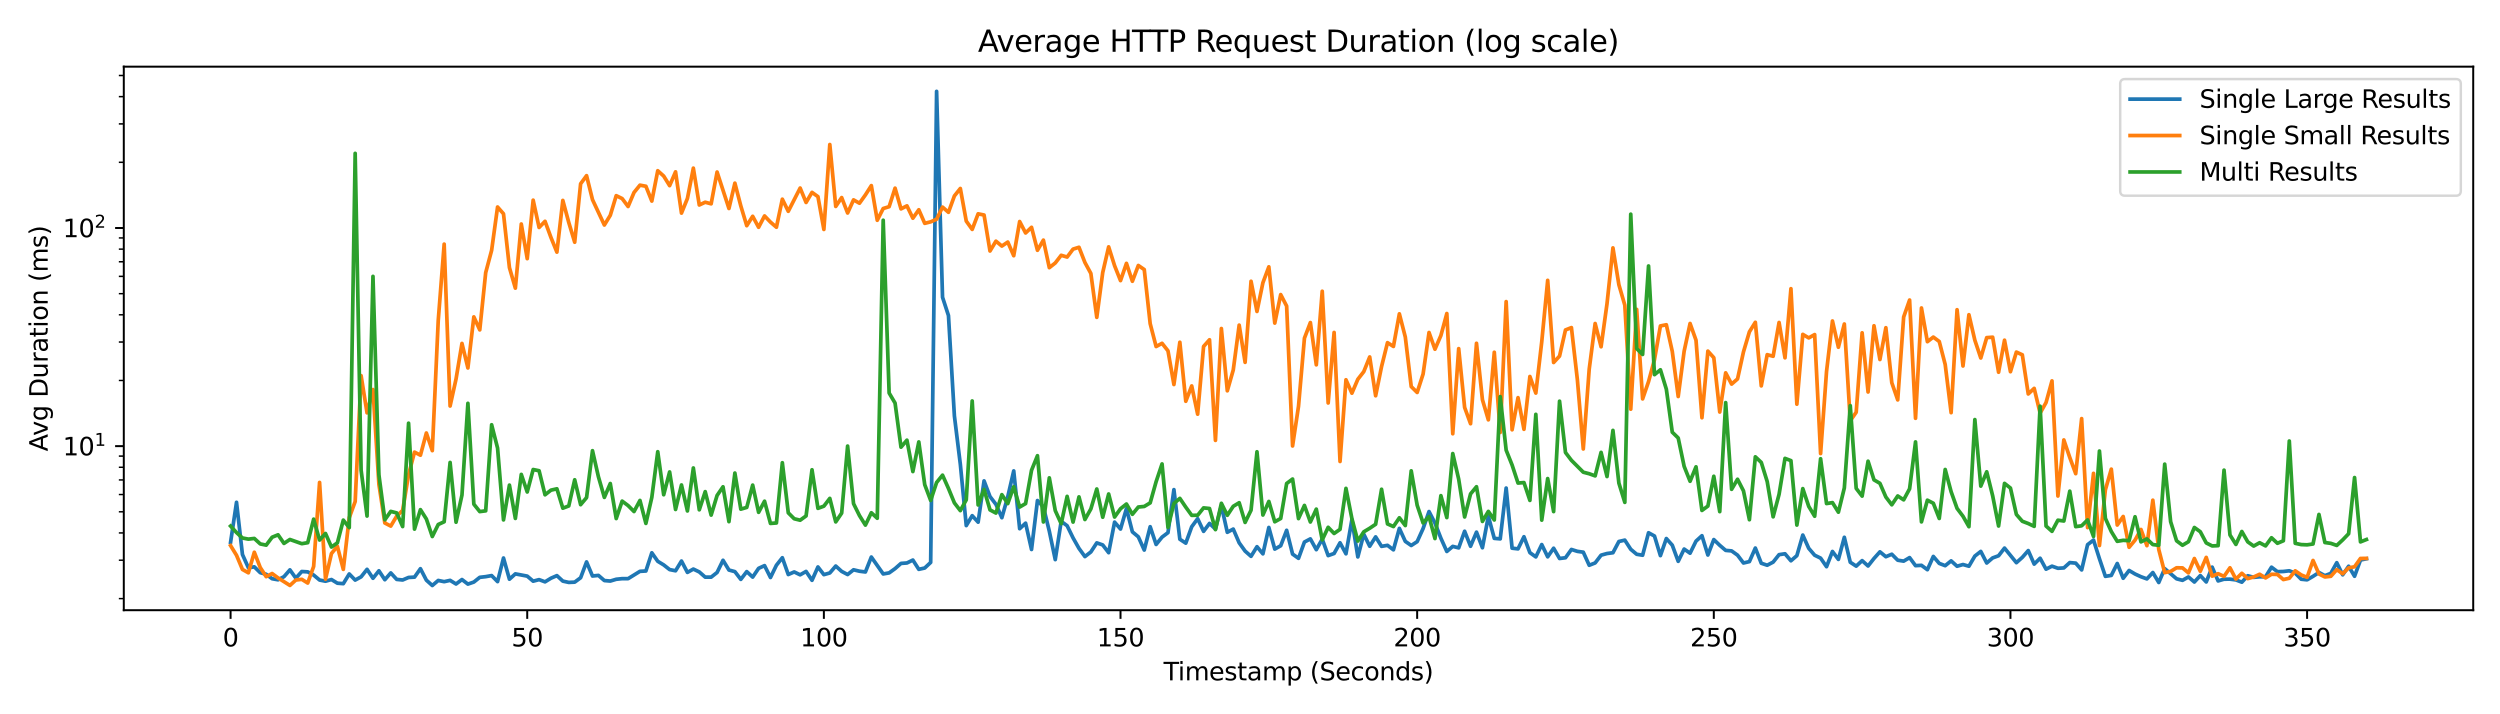 <?xml version="1.0" encoding="utf-8" standalone="no"?>
<!DOCTYPE svg PUBLIC "-//W3C//DTD SVG 1.1//EN"
  "http://www.w3.org/Graphics/SVG/1.1/DTD/svg11.dtd">
<svg xmlns:xlink="http://www.w3.org/1999/xlink" width="1008pt" height="288pt" viewBox="0 0 1008 288" xmlns="http://www.w3.org/2000/svg" version="1.1">
 <defs>
  <style type="text/css">*{stroke-linejoin: round; stroke-linecap: butt}</style>
 </defs>
 <g id="figure_1">
  <g id="patch_1">
   <path d="M 0 288 
L 1008 288 
L 1008 0 
L 0 0 
z
" style="fill: #ffffff"/>
  </g>
  <g id="axes_1">
   <g id="patch_2">
    <path d="M 49.913 246.04 
L 997.2 246.04 
L 997.2 26.88 
L 49.913 26.88 
z
" style="fill: #ffffff"/>
   </g>
   <g id="matplotlib.axis_1">
    <g id="xtick_1">
     <g id="line2d_1">
      <defs>
       <path id="m6b7ece2690" d="M 0 0 
L 0 3.5 
" style="stroke: #000000; stroke-width: 0.8"/>
      </defs>
      <g>
       <use xlink:href="#m6b7ece2690" x="92.971" y="246.04" style="stroke: #000000; stroke-width: 0.8"/>
      </g>
     </g>
     <g id="text_1">
      <!-- 0 -->
      <g transform="translate(89.79 260.638) scale(0.1 -0.1)">
       <defs>
        <path id="DejaVuSans-30" d="M 2034 4250 
Q 1547 4250 1301 3770 
Q 1056 3291 1056 2328 
Q 1056 1369 1301 889 
Q 1547 409 2034 409 
Q 2525 409 2770 889 
Q 3016 1369 3016 2328 
Q 3016 3291 2770 3770 
Q 2525 4250 2034 4250 
z
M 2034 4750 
Q 2819 4750 3233 4129 
Q 3647 3509 3647 2328 
Q 3647 1150 3233 529 
Q 2819 -91 2034 -91 
Q 1250 -91 836 529 
Q 422 1150 422 2328 
Q 422 3509 836 4129 
Q 1250 4750 2034 4750 
z
" transform="scale(0.016)"/>
       </defs>
       <use xlink:href="#DejaVuSans-30"/>
      </g>
     </g>
    </g>
    <g id="xtick_2">
     <g id="line2d_2">
      <g>
       <use xlink:href="#m6b7ece2690" x="212.578" y="246.04" style="stroke: #000000; stroke-width: 0.8"/>
      </g>
     </g>
     <g id="text_2">
      <!-- 50 -->
      <g transform="translate(206.216 260.638) scale(0.1 -0.1)">
       <defs>
        <path id="DejaVuSans-35" d="M 691 4666 
L 3169 4666 
L 3169 4134 
L 1269 4134 
L 1269 2991 
Q 1406 3038 1543 3061 
Q 1681 3084 1819 3084 
Q 2600 3084 3056 2656 
Q 3513 2228 3513 1497 
Q 3513 744 3044 326 
Q 2575 -91 1722 -91 
Q 1428 -91 1123 -41 
Q 819 9 494 109 
L 494 744 
Q 775 591 1075 516 
Q 1375 441 1709 441 
Q 2250 441 2565 725 
Q 2881 1009 2881 1497 
Q 2881 1984 2565 2268 
Q 2250 2553 1709 2553 
Q 1456 2553 1204 2497 
Q 953 2441 691 2322 
L 691 4666 
z
" transform="scale(0.016)"/>
       </defs>
       <use xlink:href="#DejaVuSans-35"/>
       <use xlink:href="#DejaVuSans-30" transform="translate(63.623 0)"/>
      </g>
     </g>
    </g>
    <g id="xtick_3">
     <g id="line2d_3">
      <g>
       <use xlink:href="#m6b7ece2690" x="332.185" y="246.04" style="stroke: #000000; stroke-width: 0.8"/>
      </g>
     </g>
     <g id="text_3">
      <!-- 100 -->
      <g transform="translate(322.641 260.638) scale(0.1 -0.1)">
       <defs>
        <path id="DejaVuSans-31" d="M 794 531 
L 1825 531 
L 1825 4091 
L 703 3866 
L 703 4441 
L 1819 4666 
L 2450 4666 
L 2450 531 
L 3481 531 
L 3481 0 
L 794 0 
L 794 531 
z
" transform="scale(0.016)"/>
       </defs>
       <use xlink:href="#DejaVuSans-31"/>
       <use xlink:href="#DejaVuSans-30" transform="translate(63.623 0)"/>
       <use xlink:href="#DejaVuSans-30" transform="translate(127.246 0)"/>
      </g>
     </g>
    </g>
    <g id="xtick_4">
     <g id="line2d_4">
      <g>
       <use xlink:href="#m6b7ece2690" x="451.792" y="246.04" style="stroke: #000000; stroke-width: 0.8"/>
      </g>
     </g>
     <g id="text_4">
      <!-- 150 -->
      <g transform="translate(442.248 260.638) scale(0.1 -0.1)">
       <use xlink:href="#DejaVuSans-31"/>
       <use xlink:href="#DejaVuSans-35" transform="translate(63.623 0)"/>
       <use xlink:href="#DejaVuSans-30" transform="translate(127.246 0)"/>
      </g>
     </g>
    </g>
    <g id="xtick_5">
     <g id="line2d_5">
      <g>
       <use xlink:href="#m6b7ece2690" x="571.399" y="246.04" style="stroke: #000000; stroke-width: 0.8"/>
      </g>
     </g>
     <g id="text_5">
      <!-- 200 -->
      <g transform="translate(561.855 260.638) scale(0.1 -0.1)">
       <defs>
        <path id="DejaVuSans-32" d="M 1228 531 
L 3431 531 
L 3431 0 
L 469 0 
L 469 531 
Q 828 903 1448 1529 
Q 2069 2156 2228 2338 
Q 2531 2678 2651 2914 
Q 2772 3150 2772 3378 
Q 2772 3750 2511 3984 
Q 2250 4219 1831 4219 
Q 1534 4219 1204 4116 
Q 875 4013 500 3803 
L 500 4441 
Q 881 4594 1212 4672 
Q 1544 4750 1819 4750 
Q 2544 4750 2975 4387 
Q 3406 4025 3406 3419 
Q 3406 3131 3298 2873 
Q 3191 2616 2906 2266 
Q 2828 2175 2409 1742 
Q 1991 1309 1228 531 
z
" transform="scale(0.016)"/>
       </defs>
       <use xlink:href="#DejaVuSans-32"/>
       <use xlink:href="#DejaVuSans-30" transform="translate(63.623 0)"/>
       <use xlink:href="#DejaVuSans-30" transform="translate(127.246 0)"/>
      </g>
     </g>
    </g>
    <g id="xtick_6">
     <g id="line2d_6">
      <g>
       <use xlink:href="#m6b7ece2690" x="691.006" y="246.04" style="stroke: #000000; stroke-width: 0.8"/>
      </g>
     </g>
     <g id="text_6">
      <!-- 250 -->
      <g transform="translate(681.462 260.638) scale(0.1 -0.1)">
       <use xlink:href="#DejaVuSans-32"/>
       <use xlink:href="#DejaVuSans-35" transform="translate(63.623 0)"/>
       <use xlink:href="#DejaVuSans-30" transform="translate(127.246 0)"/>
      </g>
     </g>
    </g>
    <g id="xtick_7">
     <g id="line2d_7">
      <g>
       <use xlink:href="#m6b7ece2690" x="810.613" y="246.04" style="stroke: #000000; stroke-width: 0.8"/>
      </g>
     </g>
     <g id="text_7">
      <!-- 300 -->
      <g transform="translate(801.069 260.638) scale(0.1 -0.1)">
       <defs>
        <path id="DejaVuSans-33" d="M 2597 2516 
Q 3050 2419 3304 2112 
Q 3559 1806 3559 1356 
Q 3559 666 3084 287 
Q 2609 -91 1734 -91 
Q 1441 -91 1130 -33 
Q 819 25 488 141 
L 488 750 
Q 750 597 1062 519 
Q 1375 441 1716 441 
Q 2309 441 2620 675 
Q 2931 909 2931 1356 
Q 2931 1769 2642 2001 
Q 2353 2234 1838 2234 
L 1294 2234 
L 1294 2753 
L 1863 2753 
Q 2328 2753 2575 2939 
Q 2822 3125 2822 3475 
Q 2822 3834 2567 4026 
Q 2313 4219 1838 4219 
Q 1578 4219 1281 4162 
Q 984 4106 628 3988 
L 628 4550 
Q 988 4650 1302 4700 
Q 1616 4750 1894 4750 
Q 2613 4750 3031 4423 
Q 3450 4097 3450 3541 
Q 3450 3153 3228 2886 
Q 3006 2619 2597 2516 
z
" transform="scale(0.016)"/>
       </defs>
       <use xlink:href="#DejaVuSans-33"/>
       <use xlink:href="#DejaVuSans-30" transform="translate(63.623 0)"/>
       <use xlink:href="#DejaVuSans-30" transform="translate(127.246 0)"/>
      </g>
     </g>
    </g>
    <g id="xtick_8">
     <g id="line2d_8">
      <g>
       <use xlink:href="#m6b7ece2690" x="930.22" y="246.04" style="stroke: #000000; stroke-width: 0.8"/>
      </g>
     </g>
     <g id="text_8">
      <!-- 350 -->
      <g transform="translate(920.676 260.638) scale(0.1 -0.1)">
       <use xlink:href="#DejaVuSans-33"/>
       <use xlink:href="#DejaVuSans-35" transform="translate(63.623 0)"/>
       <use xlink:href="#DejaVuSans-30" transform="translate(127.246 0)"/>
      </g>
     </g>
    </g>
    <g id="text_9">
     <!-- Timestamp (Seconds) -->
     <g transform="translate(469.152 274.317) scale(0.1 -0.1)">
      <defs>
       <path id="DejaVuSans-54" d="M -19 4666 
L 3928 4666 
L 3928 4134 
L 2272 4134 
L 2272 0 
L 1638 0 
L 1638 4134 
L -19 4134 
L -19 4666 
z
" transform="scale(0.016)"/>
       <path id="DejaVuSans-69" d="M 603 3500 
L 1178 3500 
L 1178 0 
L 603 0 
L 603 3500 
z
M 603 4863 
L 1178 4863 
L 1178 4134 
L 603 4134 
L 603 4863 
z
" transform="scale(0.016)"/>
       <path id="DejaVuSans-6d" d="M 3328 2828 
Q 3544 3216 3844 3400 
Q 4144 3584 4550 3584 
Q 5097 3584 5394 3201 
Q 5691 2819 5691 2113 
L 5691 0 
L 5113 0 
L 5113 2094 
Q 5113 2597 4934 2840 
Q 4756 3084 4391 3084 
Q 3944 3084 3684 2787 
Q 3425 2491 3425 1978 
L 3425 0 
L 2847 0 
L 2847 2094 
Q 2847 2600 2669 2842 
Q 2491 3084 2119 3084 
Q 1678 3084 1418 2786 
Q 1159 2488 1159 1978 
L 1159 0 
L 581 0 
L 581 3500 
L 1159 3500 
L 1159 2956 
Q 1356 3278 1631 3431 
Q 1906 3584 2284 3584 
Q 2666 3584 2933 3390 
Q 3200 3197 3328 2828 
z
" transform="scale(0.016)"/>
       <path id="DejaVuSans-65" d="M 3597 1894 
L 3597 1613 
L 953 1613 
Q 991 1019 1311 708 
Q 1631 397 2203 397 
Q 2534 397 2845 478 
Q 3156 559 3463 722 
L 3463 178 
Q 3153 47 2828 -22 
Q 2503 -91 2169 -91 
Q 1331 -91 842 396 
Q 353 884 353 1716 
Q 353 2575 817 3079 
Q 1281 3584 2069 3584 
Q 2775 3584 3186 3129 
Q 3597 2675 3597 1894 
z
M 3022 2063 
Q 3016 2534 2758 2815 
Q 2500 3097 2075 3097 
Q 1594 3097 1305 2825 
Q 1016 2553 972 2059 
L 3022 2063 
z
" transform="scale(0.016)"/>
       <path id="DejaVuSans-73" d="M 2834 3397 
L 2834 2853 
Q 2591 2978 2328 3040 
Q 2066 3103 1784 3103 
Q 1356 3103 1142 2972 
Q 928 2841 928 2578 
Q 928 2378 1081 2264 
Q 1234 2150 1697 2047 
L 1894 2003 
Q 2506 1872 2764 1633 
Q 3022 1394 3022 966 
Q 3022 478 2636 193 
Q 2250 -91 1575 -91 
Q 1294 -91 989 -36 
Q 684 19 347 128 
L 347 722 
Q 666 556 975 473 
Q 1284 391 1588 391 
Q 1994 391 2212 530 
Q 2431 669 2431 922 
Q 2431 1156 2273 1281 
Q 2116 1406 1581 1522 
L 1381 1569 
Q 847 1681 609 1914 
Q 372 2147 372 2553 
Q 372 3047 722 3315 
Q 1072 3584 1716 3584 
Q 2034 3584 2315 3537 
Q 2597 3491 2834 3397 
z
" transform="scale(0.016)"/>
       <path id="DejaVuSans-74" d="M 1172 4494 
L 1172 3500 
L 2356 3500 
L 2356 3053 
L 1172 3053 
L 1172 1153 
Q 1172 725 1289 603 
Q 1406 481 1766 481 
L 2356 481 
L 2356 0 
L 1766 0 
Q 1100 0 847 248 
Q 594 497 594 1153 
L 594 3053 
L 172 3053 
L 172 3500 
L 594 3500 
L 594 4494 
L 1172 4494 
z
" transform="scale(0.016)"/>
       <path id="DejaVuSans-61" d="M 2194 1759 
Q 1497 1759 1228 1600 
Q 959 1441 959 1056 
Q 959 750 1161 570 
Q 1363 391 1709 391 
Q 2188 391 2477 730 
Q 2766 1069 2766 1631 
L 2766 1759 
L 2194 1759 
z
M 3341 1997 
L 3341 0 
L 2766 0 
L 2766 531 
Q 2569 213 2275 61 
Q 1981 -91 1556 -91 
Q 1019 -91 701 211 
Q 384 513 384 1019 
Q 384 1609 779 1909 
Q 1175 2209 1959 2209 
L 2766 2209 
L 2766 2266 
Q 2766 2663 2505 2880 
Q 2244 3097 1772 3097 
Q 1472 3097 1187 3025 
Q 903 2953 641 2809 
L 641 3341 
Q 956 3463 1253 3523 
Q 1550 3584 1831 3584 
Q 2591 3584 2966 3190 
Q 3341 2797 3341 1997 
z
" transform="scale(0.016)"/>
       <path id="DejaVuSans-70" d="M 1159 525 
L 1159 -1331 
L 581 -1331 
L 581 3500 
L 1159 3500 
L 1159 2969 
Q 1341 3281 1617 3432 
Q 1894 3584 2278 3584 
Q 2916 3584 3314 3078 
Q 3713 2572 3713 1747 
Q 3713 922 3314 415 
Q 2916 -91 2278 -91 
Q 1894 -91 1617 61 
Q 1341 213 1159 525 
z
M 3116 1747 
Q 3116 2381 2855 2742 
Q 2594 3103 2138 3103 
Q 1681 3103 1420 2742 
Q 1159 2381 1159 1747 
Q 1159 1113 1420 752 
Q 1681 391 2138 391 
Q 2594 391 2855 752 
Q 3116 1113 3116 1747 
z
" transform="scale(0.016)"/>
       <path id="DejaVuSans-20" transform="scale(0.016)"/>
       <path id="DejaVuSans-28" d="M 1984 4856 
Q 1566 4138 1362 3434 
Q 1159 2731 1159 2009 
Q 1159 1288 1364 580 
Q 1569 -128 1984 -844 
L 1484 -844 
Q 1016 -109 783 600 
Q 550 1309 550 2009 
Q 550 2706 781 3412 
Q 1013 4119 1484 4856 
L 1984 4856 
z
" transform="scale(0.016)"/>
       <path id="DejaVuSans-53" d="M 3425 4513 
L 3425 3897 
Q 3066 4069 2747 4153 
Q 2428 4238 2131 4238 
Q 1616 4238 1336 4038 
Q 1056 3838 1056 3469 
Q 1056 3159 1242 3001 
Q 1428 2844 1947 2747 
L 2328 2669 
Q 3034 2534 3370 2195 
Q 3706 1856 3706 1288 
Q 3706 609 3251 259 
Q 2797 -91 1919 -91 
Q 1588 -91 1214 -16 
Q 841 59 441 206 
L 441 856 
Q 825 641 1194 531 
Q 1563 422 1919 422 
Q 2459 422 2753 634 
Q 3047 847 3047 1241 
Q 3047 1584 2836 1778 
Q 2625 1972 2144 2069 
L 1759 2144 
Q 1053 2284 737 2584 
Q 422 2884 422 3419 
Q 422 4038 858 4394 
Q 1294 4750 2059 4750 
Q 2388 4750 2728 4690 
Q 3069 4631 3425 4513 
z
" transform="scale(0.016)"/>
       <path id="DejaVuSans-63" d="M 3122 3366 
L 3122 2828 
Q 2878 2963 2633 3030 
Q 2388 3097 2138 3097 
Q 1578 3097 1268 2742 
Q 959 2388 959 1747 
Q 959 1106 1268 751 
Q 1578 397 2138 397 
Q 2388 397 2633 464 
Q 2878 531 3122 666 
L 3122 134 
Q 2881 22 2623 -34 
Q 2366 -91 2075 -91 
Q 1284 -91 818 406 
Q 353 903 353 1747 
Q 353 2603 823 3093 
Q 1294 3584 2113 3584 
Q 2378 3584 2631 3529 
Q 2884 3475 3122 3366 
z
" transform="scale(0.016)"/>
       <path id="DejaVuSans-6f" d="M 1959 3097 
Q 1497 3097 1228 2736 
Q 959 2375 959 1747 
Q 959 1119 1226 758 
Q 1494 397 1959 397 
Q 2419 397 2687 759 
Q 2956 1122 2956 1747 
Q 2956 2369 2687 2733 
Q 2419 3097 1959 3097 
z
M 1959 3584 
Q 2709 3584 3137 3096 
Q 3566 2609 3566 1747 
Q 3566 888 3137 398 
Q 2709 -91 1959 -91 
Q 1206 -91 779 398 
Q 353 888 353 1747 
Q 353 2609 779 3096 
Q 1206 3584 1959 3584 
z
" transform="scale(0.016)"/>
       <path id="DejaVuSans-6e" d="M 3513 2113 
L 3513 0 
L 2938 0 
L 2938 2094 
Q 2938 2591 2744 2837 
Q 2550 3084 2163 3084 
Q 1697 3084 1428 2787 
Q 1159 2491 1159 1978 
L 1159 0 
L 581 0 
L 581 3500 
L 1159 3500 
L 1159 2956 
Q 1366 3272 1645 3428 
Q 1925 3584 2291 3584 
Q 2894 3584 3203 3211 
Q 3513 2838 3513 2113 
z
" transform="scale(0.016)"/>
       <path id="DejaVuSans-64" d="M 2906 2969 
L 2906 4863 
L 3481 4863 
L 3481 0 
L 2906 0 
L 2906 525 
Q 2725 213 2448 61 
Q 2172 -91 1784 -91 
Q 1150 -91 751 415 
Q 353 922 353 1747 
Q 353 2572 751 3078 
Q 1150 3584 1784 3584 
Q 2172 3584 2448 3432 
Q 2725 3281 2906 2969 
z
M 947 1747 
Q 947 1113 1208 752 
Q 1469 391 1925 391 
Q 2381 391 2643 752 
Q 2906 1113 2906 1747 
Q 2906 2381 2643 2742 
Q 2381 3103 1925 3103 
Q 1469 3103 1208 2742 
Q 947 2381 947 1747 
z
" transform="scale(0.016)"/>
       <path id="DejaVuSans-29" d="M 513 4856 
L 1013 4856 
Q 1481 4119 1714 3412 
Q 1947 2706 1947 2009 
Q 1947 1309 1714 600 
Q 1481 -109 1013 -844 
L 513 -844 
Q 928 -128 1133 580 
Q 1338 1288 1338 2009 
Q 1338 2731 1133 3434 
Q 928 4138 513 4856 
z
" transform="scale(0.016)"/>
      </defs>
      <use xlink:href="#DejaVuSans-54"/>
      <use xlink:href="#DejaVuSans-69" transform="translate(57.959 0)"/>
      <use xlink:href="#DejaVuSans-6d" transform="translate(85.742 0)"/>
      <use xlink:href="#DejaVuSans-65" transform="translate(183.154 0)"/>
      <use xlink:href="#DejaVuSans-73" transform="translate(244.678 0)"/>
      <use xlink:href="#DejaVuSans-74" transform="translate(296.777 0)"/>
      <use xlink:href="#DejaVuSans-61" transform="translate(335.986 0)"/>
      <use xlink:href="#DejaVuSans-6d" transform="translate(397.266 0)"/>
      <use xlink:href="#DejaVuSans-70" transform="translate(494.678 0)"/>
      <use xlink:href="#DejaVuSans-20" transform="translate(558.154 0)"/>
      <use xlink:href="#DejaVuSans-28" transform="translate(589.941 0)"/>
      <use xlink:href="#DejaVuSans-53" transform="translate(628.955 0)"/>
      <use xlink:href="#DejaVuSans-65" transform="translate(692.432 0)"/>
      <use xlink:href="#DejaVuSans-63" transform="translate(753.955 0)"/>
      <use xlink:href="#DejaVuSans-6f" transform="translate(808.936 0)"/>
      <use xlink:href="#DejaVuSans-6e" transform="translate(870.117 0)"/>
      <use xlink:href="#DejaVuSans-64" transform="translate(933.496 0)"/>
      <use xlink:href="#DejaVuSans-73" transform="translate(996.973 0)"/>
      <use xlink:href="#DejaVuSans-29" transform="translate(1049.072 0)"/>
     </g>
    </g>
   </g>
   <g id="matplotlib.axis_2">
    <g id="ytick_1">
     <g id="line2d_9">
      <defs>
       <path id="m021d135b47" d="M 0 0 
L -3.5 0 
" style="stroke: #000000; stroke-width: 0.8"/>
      </defs>
      <g>
       <use xlink:href="#m021d135b47" x="49.913" y="179.876" style="stroke: #000000; stroke-width: 0.8"/>
      </g>
     </g>
     <g id="text_10">
      <!-- $\mathdefault{10^{1}}$ -->
      <g transform="translate(25.313 183.675) scale(0.1 -0.1)">
       <use xlink:href="#DejaVuSans-31" transform="translate(0 0.684)"/>
       <use xlink:href="#DejaVuSans-30" transform="translate(63.623 0.684)"/>
       <use xlink:href="#DejaVuSans-31" transform="translate(128.203 38.966) scale(0.7)"/>
      </g>
     </g>
    </g>
    <g id="ytick_2">
     <g id="line2d_10">
      <g>
       <use xlink:href="#m021d135b47" x="49.913" y="91.92" style="stroke: #000000; stroke-width: 0.8"/>
      </g>
     </g>
     <g id="text_11">
      <!-- $\mathdefault{10^{2}}$ -->
      <g transform="translate(25.313 95.719) scale(0.1 -0.1)">
       <use xlink:href="#DejaVuSans-31" transform="translate(0 0.766)"/>
       <use xlink:href="#DejaVuSans-30" transform="translate(63.623 0.766)"/>
       <use xlink:href="#DejaVuSans-32" transform="translate(128.203 39.047) scale(0.7)"/>
      </g>
     </g>
    </g>
    <g id="ytick_3">
     <g id="line2d_11">
      <defs>
       <path id="m1a82c3cc55" d="M 0 0 
L -2 0 
" style="stroke: #000000; stroke-width: 0.6"/>
      </defs>
      <g>
       <use xlink:href="#m1a82c3cc55" x="49.913" y="241.355" style="stroke: #000000; stroke-width: 0.6"/>
      </g>
     </g>
    </g>
    <g id="ytick_4">
     <g id="line2d_12">
      <g>
       <use xlink:href="#m1a82c3cc55" x="49.913" y="225.867" style="stroke: #000000; stroke-width: 0.6"/>
      </g>
     </g>
    </g>
    <g id="ytick_5">
     <g id="line2d_13">
      <g>
       <use xlink:href="#m1a82c3cc55" x="49.913" y="214.878" style="stroke: #000000; stroke-width: 0.6"/>
      </g>
     </g>
    </g>
    <g id="ytick_6">
     <g id="line2d_14">
      <g>
       <use xlink:href="#m1a82c3cc55" x="49.913" y="206.354" style="stroke: #000000; stroke-width: 0.6"/>
      </g>
     </g>
    </g>
    <g id="ytick_7">
     <g id="line2d_15">
      <g>
       <use xlink:href="#m1a82c3cc55" x="49.913" y="199.389" style="stroke: #000000; stroke-width: 0.6"/>
      </g>
     </g>
    </g>
    <g id="ytick_8">
     <g id="line2d_16">
      <g>
       <use xlink:href="#m1a82c3cc55" x="49.913" y="193.501" style="stroke: #000000; stroke-width: 0.6"/>
      </g>
     </g>
    </g>
    <g id="ytick_9">
     <g id="line2d_17">
      <g>
       <use xlink:href="#m1a82c3cc55" x="49.913" y="188.4" style="stroke: #000000; stroke-width: 0.6"/>
      </g>
     </g>
    </g>
    <g id="ytick_10">
     <g id="line2d_18">
      <g>
       <use xlink:href="#m1a82c3cc55" x="49.913" y="183.901" style="stroke: #000000; stroke-width: 0.6"/>
      </g>
     </g>
    </g>
    <g id="ytick_11">
     <g id="line2d_19">
      <g>
       <use xlink:href="#m1a82c3cc55" x="49.913" y="153.399" style="stroke: #000000; stroke-width: 0.6"/>
      </g>
     </g>
    </g>
    <g id="ytick_12">
     <g id="line2d_20">
      <g>
       <use xlink:href="#m1a82c3cc55" x="49.913" y="137.91" style="stroke: #000000; stroke-width: 0.6"/>
      </g>
     </g>
    </g>
    <g id="ytick_13">
     <g id="line2d_21">
      <g>
       <use xlink:href="#m1a82c3cc55" x="49.913" y="126.921" style="stroke: #000000; stroke-width: 0.6"/>
      </g>
     </g>
    </g>
    <g id="ytick_14">
     <g id="line2d_22">
      <g>
       <use xlink:href="#m1a82c3cc55" x="49.913" y="118.397" style="stroke: #000000; stroke-width: 0.6"/>
      </g>
     </g>
    </g>
    <g id="ytick_15">
     <g id="line2d_23">
      <g>
       <use xlink:href="#m1a82c3cc55" x="49.913" y="111.433" style="stroke: #000000; stroke-width: 0.6"/>
      </g>
     </g>
    </g>
    <g id="ytick_16">
     <g id="line2d_24">
      <g>
       <use xlink:href="#m1a82c3cc55" x="49.913" y="105.544" style="stroke: #000000; stroke-width: 0.6"/>
      </g>
     </g>
    </g>
    <g id="ytick_17">
     <g id="line2d_25">
      <g>
       <use xlink:href="#m1a82c3cc55" x="49.913" y="100.444" style="stroke: #000000; stroke-width: 0.6"/>
      </g>
     </g>
    </g>
    <g id="ytick_18">
     <g id="line2d_26">
      <g>
       <use xlink:href="#m1a82c3cc55" x="49.913" y="95.944" style="stroke: #000000; stroke-width: 0.6"/>
      </g>
     </g>
    </g>
    <g id="ytick_19">
     <g id="line2d_27">
      <g>
       <use xlink:href="#m1a82c3cc55" x="49.913" y="65.442" style="stroke: #000000; stroke-width: 0.6"/>
      </g>
     </g>
    </g>
    <g id="ytick_20">
     <g id="line2d_28">
      <g>
       <use xlink:href="#m1a82c3cc55" x="49.913" y="49.954" style="stroke: #000000; stroke-width: 0.6"/>
      </g>
     </g>
    </g>
    <g id="ytick_21">
     <g id="line2d_29">
      <g>
       <use xlink:href="#m1a82c3cc55" x="49.913" y="38.965" style="stroke: #000000; stroke-width: 0.6"/>
      </g>
     </g>
    </g>
    <g id="ytick_22">
     <g id="line2d_30">
      <g>
       <use xlink:href="#m1a82c3cc55" x="49.913" y="30.441" style="stroke: #000000; stroke-width: 0.6"/>
      </g>
     </g>
    </g>
    <g id="text_12">
     <!-- Avg Duration (ms) -->
     <g transform="translate(19.233 181.99) rotate(-90) scale(0.1 -0.1)">
      <defs>
       <path id="DejaVuSans-41" d="M 2188 4044 
L 1331 1722 
L 3047 1722 
L 2188 4044 
z
M 1831 4666 
L 2547 4666 
L 4325 0 
L 3669 0 
L 3244 1197 
L 1141 1197 
L 716 0 
L 50 0 
L 1831 4666 
z
" transform="scale(0.016)"/>
       <path id="DejaVuSans-76" d="M 191 3500 
L 800 3500 
L 1894 563 
L 2988 3500 
L 3597 3500 
L 2284 0 
L 1503 0 
L 191 3500 
z
" transform="scale(0.016)"/>
       <path id="DejaVuSans-67" d="M 2906 1791 
Q 2906 2416 2648 2759 
Q 2391 3103 1925 3103 
Q 1463 3103 1205 2759 
Q 947 2416 947 1791 
Q 947 1169 1205 825 
Q 1463 481 1925 481 
Q 2391 481 2648 825 
Q 2906 1169 2906 1791 
z
M 3481 434 
Q 3481 -459 3084 -895 
Q 2688 -1331 1869 -1331 
Q 1566 -1331 1297 -1286 
Q 1028 -1241 775 -1147 
L 775 -588 
Q 1028 -725 1275 -790 
Q 1522 -856 1778 -856 
Q 2344 -856 2625 -561 
Q 2906 -266 2906 331 
L 2906 616 
Q 2728 306 2450 153 
Q 2172 0 1784 0 
Q 1141 0 747 490 
Q 353 981 353 1791 
Q 353 2603 747 3093 
Q 1141 3584 1784 3584 
Q 2172 3584 2450 3431 
Q 2728 3278 2906 2969 
L 2906 3500 
L 3481 3500 
L 3481 434 
z
" transform="scale(0.016)"/>
       <path id="DejaVuSans-44" d="M 1259 4147 
L 1259 519 
L 2022 519 
Q 2988 519 3436 956 
Q 3884 1394 3884 2338 
Q 3884 3275 3436 3711 
Q 2988 4147 2022 4147 
L 1259 4147 
z
M 628 4666 
L 1925 4666 
Q 3281 4666 3915 4102 
Q 4550 3538 4550 2338 
Q 4550 1131 3912 565 
Q 3275 0 1925 0 
L 628 0 
L 628 4666 
z
" transform="scale(0.016)"/>
       <path id="DejaVuSans-75" d="M 544 1381 
L 544 3500 
L 1119 3500 
L 1119 1403 
Q 1119 906 1312 657 
Q 1506 409 1894 409 
Q 2359 409 2629 706 
Q 2900 1003 2900 1516 
L 2900 3500 
L 3475 3500 
L 3475 0 
L 2900 0 
L 2900 538 
Q 2691 219 2414 64 
Q 2138 -91 1772 -91 
Q 1169 -91 856 284 
Q 544 659 544 1381 
z
M 1991 3584 
L 1991 3584 
z
" transform="scale(0.016)"/>
       <path id="DejaVuSans-72" d="M 2631 2963 
Q 2534 3019 2420 3045 
Q 2306 3072 2169 3072 
Q 1681 3072 1420 2755 
Q 1159 2438 1159 1844 
L 1159 0 
L 581 0 
L 581 3500 
L 1159 3500 
L 1159 2956 
Q 1341 3275 1631 3429 
Q 1922 3584 2338 3584 
Q 2397 3584 2469 3576 
Q 2541 3569 2628 3553 
L 2631 2963 
z
" transform="scale(0.016)"/>
      </defs>
      <use xlink:href="#DejaVuSans-41"/>
      <use xlink:href="#DejaVuSans-76" transform="translate(62.533 0)"/>
      <use xlink:href="#DejaVuSans-67" transform="translate(121.713 0)"/>
      <use xlink:href="#DejaVuSans-20" transform="translate(185.189 0)"/>
      <use xlink:href="#DejaVuSans-44" transform="translate(216.977 0)"/>
      <use xlink:href="#DejaVuSans-75" transform="translate(293.979 0)"/>
      <use xlink:href="#DejaVuSans-72" transform="translate(357.357 0)"/>
      <use xlink:href="#DejaVuSans-61" transform="translate(398.471 0)"/>
      <use xlink:href="#DejaVuSans-74" transform="translate(459.75 0)"/>
      <use xlink:href="#DejaVuSans-69" transform="translate(498.959 0)"/>
      <use xlink:href="#DejaVuSans-6f" transform="translate(526.742 0)"/>
      <use xlink:href="#DejaVuSans-6e" transform="translate(587.924 0)"/>
      <use xlink:href="#DejaVuSans-20" transform="translate(651.303 0)"/>
      <use xlink:href="#DejaVuSans-28" transform="translate(683.09 0)"/>
      <use xlink:href="#DejaVuSans-6d" transform="translate(722.104 0)"/>
      <use xlink:href="#DejaVuSans-73" transform="translate(819.516 0)"/>
      <use xlink:href="#DejaVuSans-29" transform="translate(871.615 0)"/>
     </g>
    </g>
   </g>
   <g id="line2d_31">
    <path d="M 92.971 218.636 
L 95.363 202.532 
L 97.755 223.583 
L 100.148 228.908 
L 102.54 228.553 
L 104.932 230.903 
L 107.324 231.544 
L 109.716 233.341 
L 112.108 233.771 
L 114.5 232.519 
L 116.893 229.771 
L 119.285 233.11 
L 121.677 230.433 
L 124.069 230.575 
L 126.461 231.863 
L 128.853 233.868 
L 131.245 234.349 
L 133.638 233.67 
L 136.03 235.142 
L 138.422 235.334 
L 140.814 231.426 
L 143.206 233.887 
L 145.598 232.582 
L 147.99 229.561 
L 150.383 233.156 
L 152.775 230.146 
L 155.167 233.743 
L 157.559 231.005 
L 159.951 233.611 
L 162.343 233.852 
L 164.735 232.833 
L 167.128 232.7 
L 169.52 229.296 
L 171.912 233.92 
L 174.304 236.078 
L 176.696 234.038 
L 179.088 234.529 
L 181.48 234.003 
L 183.873 235.468 
L 186.265 233.674 
L 188.657 235.508 
L 191.049 234.686 
L 193.441 232.779 
L 195.833 232.506 
L 198.225 232.078 
L 200.617 234.507 
L 203.01 224.993 
L 205.402 233.535 
L 207.794 231.387 
L 212.578 232.291 
L 214.97 234.332 
L 217.362 233.707 
L 219.755 234.601 
L 222.147 233.136 
L 224.539 232.094 
L 226.931 234.302 
L 229.323 234.828 
L 231.715 234.721 
L 234.107 232.948 
L 236.5 226.568 
L 238.892 232.246 
L 241.284 232 
L 243.676 234.078 
L 246.068 234.279 
L 248.46 233.563 
L 250.852 233.314 
L 253.245 233.318 
L 258.029 230.36 
L 260.421 230.228 
L 262.813 222.893 
L 265.205 226.312 
L 267.597 227.772 
L 269.99 229.655 
L 272.382 230.136 
L 274.774 226.214 
L 277.166 230.787 
L 279.558 229.451 
L 281.95 230.609 
L 284.342 232.703 
L 286.735 232.703 
L 289.127 230.821 
L 291.519 225.91 
L 293.911 229.836 
L 296.303 230.478 
L 298.695 233.602 
L 301.087 230.475 
L 303.479 232.681 
L 305.872 229.151 
L 308.264 228.06 
L 310.656 232.845 
L 313.048 227.903 
L 315.44 224.882 
L 317.832 231.652 
L 320.224 230.608 
L 322.617 231.766 
L 325.009 230.401 
L 327.401 233.977 
L 329.793 228.601 
L 332.185 231.696 
L 334.577 231.02 
L 336.969 228.228 
L 339.362 230.387 
L 341.754 231.651 
L 344.146 229.741 
L 346.538 230.31 
L 348.93 230.619 
L 351.322 224.599 
L 356.107 231.413 
L 358.499 230.989 
L 360.891 229.27 
L 363.283 227.166 
L 365.675 226.991 
L 368.067 225.814 
L 370.459 229.557 
L 372.852 229.022 
L 375.244 226.772 
L 377.636 36.842 
L 380.028 119.859 
L 382.42 127.224 
L 384.812 167.703 
L 387.204 187.185 
L 389.597 211.917 
L 391.989 207.924 
L 394.381 210.54 
L 396.773 193.897 
L 399.165 200.21 
L 401.557 203.331 
L 403.949 208.737 
L 406.341 200.25 
L 408.734 189.872 
L 411.126 213.174 
L 413.518 210.941 
L 415.91 221.549 
L 418.302 201.824 
L 420.694 204.37 
L 423.086 214.19 
L 425.479 225.638 
L 427.871 210.195 
L 430.263 211.975 
L 432.655 216.883 
L 435.047 221.118 
L 437.439 224.416 
L 439.831 222.55 
L 442.224 218.891 
L 444.616 219.716 
L 447.008 222.845 
L 449.4 210.523 
L 451.792 213.309 
L 454.184 205.066 
L 456.576 214.442 
L 458.969 216.444 
L 461.361 221.78 
L 463.753 212.372 
L 466.145 219.523 
L 468.537 216.566 
L 470.929 214.763 
L 473.321 197.426 
L 475.714 217.415 
L 478.106 218.998 
L 480.498 212.391 
L 482.89 209.135 
L 485.282 214.237 
L 487.674 211.046 
L 490.066 213.324 
L 492.459 203.919 
L 494.851 214.625 
L 497.243 213.324 
L 499.635 218.868 
L 502.027 222.198 
L 504.419 224.312 
L 506.811 220.431 
L 509.204 223.307 
L 511.596 212.674 
L 513.988 221.393 
L 516.38 220.044 
L 518.772 213.825 
L 521.164 223.408 
L 523.556 225.114 
L 525.948 218.548 
L 528.341 217.279 
L 530.733 221.623 
L 533.125 217.378 
L 535.517 224.018 
L 537.909 223.163 
L 540.301 218.852 
L 542.693 223.289 
L 545.086 209.519 
L 547.478 224.546 
L 549.87 215.382 
L 552.262 220.244 
L 554.654 216.473 
L 557.046 220.291 
L 559.438 219.878 
L 561.831 221.687 
L 564.223 213.044 
L 566.615 218.278 
L 569.007 219.939 
L 571.399 218.39 
L 573.791 213.112 
L 576.183 206.258 
L 578.576 210.887 
L 580.968 217.01 
L 583.36 222.346 
L 585.752 220.303 
L 588.144 220.904 
L 590.536 214.199 
L 592.928 220.248 
L 595.321 214.561 
L 597.713 220.855 
L 600.105 208.156 
L 602.497 217.065 
L 604.889 217.273 
L 607.281 196.79 
L 609.673 221.026 
L 612.066 221.305 
L 614.458 216.414 
L 616.85 222.831 
L 619.242 224.539 
L 621.634 219.573 
L 624.026 224.51 
L 626.418 221.044 
L 628.81 225.185 
L 631.203 224.884 
L 633.595 221.542 
L 635.987 222.304 
L 638.379 222.641 
L 640.771 227.915 
L 643.163 226.974 
L 645.555 223.844 
L 647.948 223.181 
L 650.34 222.86 
L 652.732 218.331 
L 655.124 217.782 
L 657.516 221.473 
L 659.908 223.478 
L 662.3 223.867 
L 664.693 214.81 
L 667.085 216.125 
L 669.477 224.028 
L 671.869 217.143 
L 674.261 219.814 
L 676.653 226.324 
L 679.045 221.384 
L 681.438 223.05 
L 683.83 218.188 
L 686.222 215.999 
L 688.614 223.779 
L 691.006 217.558 
L 693.398 219.87 
L 695.79 221.914 
L 698.183 222.124 
L 700.575 223.839 
L 702.967 226.999 
L 705.359 226.436 
L 707.751 220.975 
L 710.143 227.097 
L 712.535 227.903 
L 714.928 226.643 
L 717.32 223.639 
L 719.712 223.282 
L 722.104 226.106 
L 724.496 224.034 
L 726.888 215.744 
L 729.28 221.083 
L 731.672 223.87 
L 734.065 225.031 
L 736.457 228.488 
L 738.849 222.353 
L 741.241 225.547 
L 743.633 216.642 
L 746.025 226.692 
L 748.417 228.266 
L 750.81 226.046 
L 753.202 228.201 
L 755.594 225.172 
L 757.986 222.499 
L 760.378 224.467 
L 762.77 223.465 
L 765.162 225.875 
L 767.555 226.248 
L 769.947 224.827 
L 772.339 228.069 
L 774.731 227.941 
L 777.123 229.702 
L 779.515 224.36 
L 781.907 227.162 
L 784.3 228.083 
L 786.692 226.141 
L 789.084 228.309 
L 791.476 227.618 
L 793.868 228.297 
L 796.26 224.216 
L 798.652 222.331 
L 801.045 227.002 
L 803.437 224.95 
L 805.829 224.08 
L 808.221 220.99 
L 813.005 226.871 
L 815.397 224.729 
L 817.79 221.998 
L 820.182 227.447 
L 822.574 225.08 
L 824.966 229.488 
L 827.358 228.281 
L 829.75 229.126 
L 832.142 228.985 
L 834.535 226.834 
L 836.927 227.056 
L 839.319 229.789 
L 841.711 219.622 
L 844.103 217.755 
L 846.495 225.279 
L 848.887 232.379 
L 851.279 232.001 
L 853.672 227.206 
L 856.064 233.151 
L 858.456 230.017 
L 860.848 231.434 
L 863.24 232.54 
L 865.632 233.411 
L 868.024 230.85 
L 870.417 234.861 
L 872.809 229.27 
L 877.593 233.374 
L 879.985 233.987 
L 882.377 232.631 
L 884.769 234.671 
L 887.162 232.071 
L 889.554 234.64 
L 891.946 228.675 
L 894.338 234.23 
L 896.73 233.528 
L 899.122 233.516 
L 901.514 233.821 
L 903.907 234.736 
L 906.299 232.142 
L 908.691 232.785 
L 911.083 232.574 
L 913.475 232.541 
L 915.867 228.695 
L 918.259 230.494 
L 920.652 230.42 
L 923.044 230.142 
L 925.436 231.094 
L 927.828 233.533 
L 930.22 233.784 
L 932.612 232.377 
L 935.004 230.827 
L 937.397 232.11 
L 939.789 231.179 
L 942.181 226.88 
L 944.573 231.763 
L 946.965 228.311 
L 949.357 232.345 
L 951.749 225.803 
L 954.141 225.296 
L 954.141 225.296 
" clip-path="url(#p4f348b61f9)" style="fill: none; stroke: #1f77b4; stroke-width: 1.5; stroke-linecap: square"/>
   </g>
   <g id="line2d_32">
    <path d="M 92.971 219.994 
L 95.363 223.892 
L 97.755 229.609 
L 100.148 230.952 
L 102.54 222.669 
L 104.932 228.828 
L 107.324 232.507 
L 109.716 231.25 
L 112.108 233.02 
L 116.893 236.046 
L 119.285 233.858 
L 121.677 233.588 
L 124.069 235.082 
L 126.461 228.395 
L 128.853 194.52 
L 131.245 233.526 
L 133.638 223.186 
L 136.03 220.264 
L 138.422 229.57 
L 140.814 208.741 
L 143.206 202.219 
L 145.598 151.468 
L 147.99 166.456 
L 150.383 157.062 
L 152.775 195.295 
L 155.167 210.874 
L 157.559 212.118 
L 159.951 208.1 
L 162.343 205.805 
L 164.735 191.367 
L 167.128 182.299 
L 169.52 183.535 
L 171.912 174.588 
L 174.304 181.702 
L 176.696 129.216 
L 179.088 98.432 
L 181.48 163.705 
L 183.873 152.817 
L 186.265 138.475 
L 188.657 148.362 
L 191.049 127.771 
L 193.441 133.011 
L 195.833 109.931 
L 198.225 100.931 
L 200.617 83.466 
L 203.01 86.202 
L 205.402 107.9 
L 207.794 116.18 
L 210.186 90.324 
L 212.578 104.287 
L 214.97 80.705 
L 217.362 91.712 
L 219.755 89.231 
L 222.147 95.747 
L 224.539 101.659 
L 226.931 80.81 
L 229.323 89.696 
L 231.715 97.661 
L 234.107 74.095 
L 236.5 70.833 
L 238.892 80.502 
L 243.676 90.727 
L 246.068 86.806 
L 248.46 78.898 
L 250.852 80.063 
L 253.245 83.262 
L 255.637 77.606 
L 258.029 74.655 
L 260.421 75.096 
L 262.813 81.073 
L 265.205 68.837 
L 267.597 70.983 
L 269.99 74.855 
L 272.382 69.287 
L 274.774 85.926 
L 277.166 80.023 
L 279.558 67.796 
L 281.95 82.651 
L 284.342 81.538 
L 286.735 82.178 
L 289.127 69.364 
L 293.911 84.061 
L 296.303 73.85 
L 298.695 83.033 
L 301.087 90.995 
L 303.479 87.212 
L 305.872 91.636 
L 308.264 87.066 
L 310.656 89.556 
L 313.048 91.62 
L 315.44 80.312 
L 317.832 85.199 
L 322.617 75.821 
L 325.009 81.629 
L 327.401 77.569 
L 329.793 79.282 
L 332.185 92.512 
L 334.577 58.274 
L 336.969 83.233 
L 339.362 79.665 
L 341.754 85.877 
L 344.146 80.59 
L 346.538 81.934 
L 348.93 78.592 
L 351.322 74.838 
L 353.714 88.809 
L 356.107 84.071 
L 358.499 83.336 
L 360.891 75.87 
L 363.283 84.221 
L 365.675 82.999 
L 368.067 87.98 
L 370.459 84.581 
L 372.852 90.047 
L 375.244 89.446 
L 377.636 88.384 
L 380.028 83.507 
L 382.42 85.601 
L 384.812 79.004 
L 387.204 75.996 
L 389.597 89.15 
L 391.989 92.494 
L 394.381 86.214 
L 396.773 86.694 
L 399.165 101.205 
L 401.557 97.244 
L 403.949 99.215 
L 406.341 97.602 
L 408.734 103.105 
L 411.126 89.323 
L 413.518 93.93 
L 415.91 91.652 
L 418.302 100.911 
L 420.694 96.817 
L 423.086 107.922 
L 425.479 106.034 
L 427.871 102.936 
L 430.263 103.646 
L 432.655 100.444 
L 435.047 99.701 
L 437.439 105.833 
L 439.831 110.249 
L 442.224 127.953 
L 444.616 109.901 
L 447.008 99.535 
L 449.4 107.124 
L 451.792 113.147 
L 454.184 106.19 
L 456.576 113.404 
L 458.969 107.041 
L 461.361 108.684 
L 463.753 130.503 
L 466.145 139.722 
L 468.537 138.427 
L 470.929 141.452 
L 473.321 155.036 
L 475.714 137.998 
L 478.106 161.789 
L 480.498 155.613 
L 482.89 166.994 
L 485.282 139.686 
L 487.674 136.996 
L 490.066 177.559 
L 492.459 132.466 
L 494.851 157.57 
L 497.243 149.196 
L 499.635 131.092 
L 502.027 146.092 
L 504.419 113.409 
L 506.811 125.576 
L 509.204 113.991 
L 511.596 107.588 
L 513.988 130.269 
L 516.38 118.777 
L 518.772 123.408 
L 521.164 179.813 
L 523.556 163.828 
L 525.948 136.351 
L 528.341 130.065 
L 530.733 147.092 
L 533.125 117.431 
L 535.517 162.478 
L 537.909 134.05 
L 540.301 186.066 
L 542.693 153.13 
L 545.086 158.533 
L 547.478 152.922 
L 549.87 149.852 
L 552.262 143.925 
L 554.654 159.569 
L 557.046 147.784 
L 559.438 138.166 
L 561.831 139.685 
L 564.223 126.541 
L 566.615 135.878 
L 569.007 155.873 
L 571.399 158.237 
L 573.791 150.809 
L 576.183 134.067 
L 578.576 140.802 
L 580.968 135.283 
L 583.36 126.414 
L 585.752 174.89 
L 588.144 140.572 
L 590.536 164.278 
L 592.928 170.844 
L 595.321 138.415 
L 597.713 161.161 
L 600.105 169.278 
L 602.497 142.032 
L 604.889 174.36 
L 607.281 121.611 
L 609.673 173.289 
L 612.066 160.34 
L 614.458 173.092 
L 616.85 151.807 
L 619.242 158.485 
L 621.634 137.785 
L 624.026 113.038 
L 626.418 146.161 
L 628.81 143.574 
L 631.203 133.039 
L 633.595 132.091 
L 635.987 152.996 
L 638.379 181.025 
L 640.771 148.822 
L 643.163 130.441 
L 645.555 139.816 
L 647.948 122.44 
L 650.34 99.953 
L 652.732 114.798 
L 655.124 123.043 
L 657.516 164.981 
L 659.908 124.737 
L 662.3 160.837 
L 664.693 153.869 
L 667.085 145.006 
L 669.477 131.417 
L 671.869 130.94 
L 674.261 141.698 
L 676.653 159.87 
L 679.045 141.607 
L 681.438 130.425 
L 683.83 137.169 
L 686.222 168.434 
L 688.614 141.571 
L 691.006 144.222 
L 693.398 166.132 
L 695.79 150.334 
L 698.183 154.867 
L 700.575 152.791 
L 702.967 141.882 
L 705.359 133.787 
L 707.751 129.949 
L 710.143 155.586 
L 712.535 143.003 
L 714.928 143.648 
L 717.32 130.024 
L 719.712 144.27 
L 722.104 116.4 
L 724.496 162.962 
L 726.888 134.819 
L 729.28 136.24 
L 731.672 134.906 
L 734.065 182.877 
L 736.457 149.81 
L 738.849 129.424 
L 741.241 140.002 
L 743.633 130.64 
L 746.025 169.646 
L 748.417 166.217 
L 750.81 134.196 
L 753.202 158.051 
L 755.594 131.35 
L 757.986 144.958 
L 760.378 132.14 
L 762.77 154.314 
L 765.162 161.239 
L 767.555 127.808 
L 769.947 120.972 
L 772.339 168.654 
L 774.731 124.176 
L 777.123 137.768 
L 779.515 135.916 
L 781.907 137.694 
L 784.3 146.952 
L 786.692 166.387 
L 789.084 124.88 
L 791.476 147.565 
L 793.868 126.894 
L 796.26 137.183 
L 798.652 144.337 
L 801.045 136.135 
L 803.437 135.958 
L 805.829 150.08 
L 808.221 137.165 
L 810.613 149.87 
L 813.005 141.962 
L 815.397 143.056 
L 817.79 158.838 
L 820.182 156.592 
L 822.574 166.567 
L 824.966 162.304 
L 827.358 153.579 
L 829.75 199.993 
L 832.142 177.385 
L 834.535 184.459 
L 836.927 190.98 
L 839.319 168.786 
L 841.711 212.731 
L 844.103 190.854 
L 846.495 219.959 
L 848.887 197.494 
L 851.279 189.161 
L 853.672 211.691 
L 856.064 208.251 
L 858.456 220.661 
L 860.848 217.775 
L 863.24 213.488 
L 865.632 220.009 
L 868.024 201.681 
L 870.417 221.571 
L 872.809 230.875 
L 875.201 230.4 
L 877.593 228.923 
L 879.985 228.977 
L 882.377 230.977 
L 884.769 225.199 
L 887.162 230.337 
L 889.554 224.75 
L 891.946 232.303 
L 894.338 231.316 
L 896.73 232.403 
L 899.122 228.934 
L 901.514 233.493 
L 903.907 231.153 
L 906.299 233.297 
L 908.691 232.629 
L 911.083 231.542 
L 913.475 233.017 
L 915.867 231.547 
L 918.259 231.609 
L 920.652 233.677 
L 923.044 233.146 
L 925.436 230.153 
L 927.828 231.805 
L 930.22 232.78 
L 932.612 225.984 
L 935.004 231.423 
L 937.397 232.627 
L 939.789 232.364 
L 942.181 229.69 
L 944.573 231.329 
L 946.965 228.964 
L 949.357 228.523 
L 951.749 225.16 
L 954.141 225.151 
L 954.141 225.151 
" clip-path="url(#p4f348b61f9)" style="fill: none; stroke: #ff7f0e; stroke-width: 1.5; stroke-linecap: square"/>
   </g>
   <g id="line2d_33">
    <path d="M 92.971 212.108 
L 95.363 214.723 
L 97.755 216.92 
L 100.148 217.375 
L 102.54 217.103 
L 104.932 219.31 
L 107.324 219.802 
L 109.716 216.61 
L 112.108 215.632 
L 114.5 219.101 
L 116.893 217.521 
L 121.677 219.21 
L 124.069 218.814 
L 126.461 209.321 
L 128.853 217.741 
L 131.245 215.105 
L 133.638 220.563 
L 136.03 218.883 
L 138.422 209.713 
L 140.814 212.736 
L 143.206 61.839 
L 145.598 189.591 
L 147.99 208.07 
L 150.383 111.436 
L 152.775 191.451 
L 155.167 209.573 
L 157.559 206.193 
L 159.951 206.812 
L 162.343 212.309 
L 164.735 170.632 
L 167.128 213.34 
L 169.52 205.493 
L 171.912 209.259 
L 174.304 216.323 
L 176.696 211.479 
L 179.088 210.381 
L 181.48 186.464 
L 183.873 210.553 
L 186.265 199.603 
L 188.657 162.625 
L 191.049 203.283 
L 193.441 206.275 
L 195.833 205.967 
L 198.225 171.265 
L 200.617 180.655 
L 203.01 209.626 
L 205.402 195.595 
L 207.794 209.023 
L 210.186 191.281 
L 212.578 198.365 
L 214.97 189.313 
L 217.362 189.805 
L 219.755 199.5 
L 222.147 197.629 
L 224.539 197.088 
L 226.931 204.901 
L 229.323 203.996 
L 231.715 193.451 
L 234.107 203.488 
L 236.5 200.639 
L 238.892 181.718 
L 241.284 192.241 
L 243.676 200.546 
L 246.068 194.959 
L 248.46 209.082 
L 250.852 202.054 
L 253.245 203.843 
L 255.637 206.253 
L 258.029 201.776 
L 260.421 211.035 
L 262.813 200.54 
L 265.205 182.136 
L 267.597 199.473 
L 269.99 190.289 
L 272.382 205.415 
L 274.774 195.539 
L 277.166 206.014 
L 279.558 188.688 
L 281.95 205.551 
L 284.342 198.233 
L 286.735 207.688 
L 289.127 199.772 
L 291.519 196.275 
L 293.911 210.332 
L 296.303 190.738 
L 298.695 205.294 
L 301.087 204.584 
L 303.479 195.596 
L 305.872 206.566 
L 308.264 202.085 
L 310.656 211.041 
L 313.048 210.865 
L 315.44 186.574 
L 317.832 206.771 
L 320.224 209.161 
L 322.617 209.751 
L 325.009 208.017 
L 327.401 189.415 
L 329.793 204.964 
L 332.185 204.086 
L 334.577 200.949 
L 336.969 210.425 
L 339.362 206.876 
L 341.754 179.859 
L 344.146 203.068 
L 346.538 207.884 
L 348.93 211.721 
L 351.322 206.743 
L 353.714 208.961 
L 356.107 88.803 
L 358.499 158.46 
L 360.891 162.521 
L 363.283 180.3 
L 365.675 177.48 
L 368.067 190.129 
L 370.459 178.184 
L 372.852 195.423 
L 375.244 201.771 
L 377.636 194.541 
L 380.028 191.584 
L 382.42 196.936 
L 384.812 202.764 
L 387.204 205.886 
L 389.597 201.524 
L 391.989 161.67 
L 394.381 203.599 
L 396.773 197.353 
L 399.165 205.587 
L 401.557 206.867 
L 403.949 199.447 
L 406.341 203.046 
L 408.734 196.274 
L 411.126 204.445 
L 413.518 203.047 
L 415.91 189.622 
L 418.302 183.745 
L 420.694 210.458 
L 423.086 192.674 
L 425.479 205.875 
L 427.871 211.151 
L 430.263 200.14 
L 432.655 210.501 
L 435.047 200.344 
L 437.439 209.468 
L 439.831 205.203 
L 442.224 197.166 
L 444.616 208.538 
L 447.008 199.181 
L 449.4 208.466 
L 451.792 205.121 
L 454.184 203.223 
L 456.576 207.365 
L 458.969 204.437 
L 461.361 204.199 
L 463.753 202.758 
L 466.145 194.222 
L 468.537 187.064 
L 470.929 212.662 
L 473.321 202.993 
L 475.714 200.943 
L 478.106 204.482 
L 480.498 207.778 
L 482.89 207.755 
L 485.282 204.778 
L 487.674 205.027 
L 490.066 213.545 
L 492.459 202.929 
L 494.851 207.764 
L 497.243 204.148 
L 499.635 202.698 
L 502.027 210.637 
L 504.419 205.716 
L 506.811 182.155 
L 509.204 207.656 
L 511.596 202.186 
L 513.988 210.381 
L 516.38 209.058 
L 518.772 194.945 
L 521.164 193.151 
L 523.556 209.1 
L 525.948 203.791 
L 528.341 210.469 
L 530.733 205.283 
L 533.125 217.68 
L 535.517 212.609 
L 537.909 215.094 
L 540.301 213.43 
L 542.693 196.918 
L 545.086 209.101 
L 547.478 218.155 
L 549.87 214.43 
L 552.262 212.993 
L 554.654 211.383 
L 557.046 197.271 
L 559.438 211.246 
L 561.831 212.305 
L 564.223 208.773 
L 566.615 211.902 
L 569.007 189.847 
L 571.399 203.708 
L 573.791 210.864 
L 576.183 208.288 
L 578.576 217.143 
L 580.968 199.851 
L 583.36 208.692 
L 585.752 182.885 
L 588.144 193.214 
L 590.536 208.437 
L 592.928 199.143 
L 595.321 196.251 
L 597.713 210.239 
L 600.105 206.196 
L 602.497 209.652 
L 604.889 159.926 
L 607.281 181.504 
L 609.673 187.484 
L 612.066 194.768 
L 614.458 194.576 
L 616.85 201.763 
L 619.242 167.067 
L 621.634 209.718 
L 624.026 192.964 
L 626.418 206.274 
L 628.81 161.759 
L 631.203 182.452 
L 633.595 185.601 
L 638.379 190.39 
L 640.771 191.015 
L 643.163 191.874 
L 645.555 182.403 
L 647.948 192.139 
L 650.34 173.54 
L 652.732 194.786 
L 655.124 202.555 
L 657.516 86.358 
L 659.908 140.552 
L 662.3 142.913 
L 664.693 107.248 
L 667.085 151.058 
L 669.477 149.097 
L 671.869 156.923 
L 674.261 174.261 
L 676.653 176.599 
L 679.045 188.038 
L 681.438 194.05 
L 683.83 188.229 
L 686.222 205.806 
L 688.614 204.054 
L 691.006 192.037 
L 693.398 206.295 
L 695.79 162.341 
L 698.183 197.29 
L 700.575 193.239 
L 702.967 197.92 
L 705.359 209.552 
L 707.751 184.193 
L 710.143 186.449 
L 712.535 194.16 
L 714.928 208.378 
L 717.32 199.322 
L 719.712 184.819 
L 722.104 185.729 
L 724.496 211.708 
L 726.888 197.015 
L 729.28 204.173 
L 731.672 208.143 
L 734.065 184.974 
L 736.457 203.033 
L 738.849 202.657 
L 741.241 206.516 
L 743.633 196.746 
L 746.025 163.571 
L 748.417 196.922 
L 750.81 200.032 
L 753.202 185.958 
L 755.594 193.479 
L 757.986 194.876 
L 760.378 200.402 
L 762.77 203.529 
L 765.162 199.971 
L 767.555 201.536 
L 769.947 197.083 
L 772.339 178.182 
L 774.731 210.421 
L 777.123 201.676 
L 779.515 202.912 
L 781.907 209.042 
L 784.3 189.301 
L 786.692 198.261 
L 789.084 204.982 
L 791.476 208.154 
L 793.868 212.362 
L 796.26 169.181 
L 798.652 196.002 
L 801.045 190.23 
L 803.437 199.895 
L 805.829 212.084 
L 808.221 194.901 
L 810.613 196.788 
L 813.005 207.422 
L 815.397 210.175 
L 817.79 211.086 
L 820.182 212.226 
L 822.574 163.789 
L 824.966 212.089 
L 827.358 214.231 
L 829.75 209.743 
L 832.142 210.065 
L 834.535 198.041 
L 836.927 212.343 
L 839.319 211.999 
L 841.711 209.635 
L 844.103 216.292 
L 846.495 181.86 
L 848.887 209.011 
L 851.279 214.318 
L 853.672 218.263 
L 856.064 217.859 
L 858.456 217.997 
L 860.848 208.365 
L 863.24 218.48 
L 865.632 217.306 
L 868.024 219.58 
L 870.417 219.847 
L 872.809 187.145 
L 875.201 210.345 
L 877.593 218.048 
L 879.985 219.846 
L 882.377 218.421 
L 884.769 212.687 
L 887.162 214.396 
L 889.554 218.908 
L 891.946 220.117 
L 894.338 220.009 
L 896.73 189.566 
L 899.122 215.692 
L 901.514 219.508 
L 903.907 214.301 
L 906.299 218.478 
L 908.691 220.169 
L 911.083 218.832 
L 913.475 220.105 
L 915.867 216.826 
L 918.259 219.053 
L 920.652 218.042 
L 923.044 177.818 
L 925.436 219.064 
L 927.828 219.575 
L 930.22 219.673 
L 932.612 219.333 
L 935.004 207.424 
L 937.397 218.749 
L 939.789 219.079 
L 942.181 219.912 
L 944.573 217.69 
L 946.965 215.2 
L 949.357 192.554 
L 951.749 218.491 
L 954.141 217.536 
L 954.141 217.536 
" clip-path="url(#p4f348b61f9)" style="fill: none; stroke: #2ca02c; stroke-width: 1.5; stroke-linecap: square"/>
   </g>
   <g id="patch_3">
    <path d="M 49.913 246.04 
L 49.913 26.88 
" style="fill: none; stroke: #000000; stroke-width: 0.8; stroke-linejoin: miter; stroke-linecap: square"/>
   </g>
   <g id="patch_4">
    <path d="M 997.2 246.04 
L 997.2 26.88 
" style="fill: none; stroke: #000000; stroke-width: 0.8; stroke-linejoin: miter; stroke-linecap: square"/>
   </g>
   <g id="patch_5">
    <path d="M 49.913 246.04 
L 997.2 246.04 
" style="fill: none; stroke: #000000; stroke-width: 0.8; stroke-linejoin: miter; stroke-linecap: square"/>
   </g>
   <g id="patch_6">
    <path d="M 49.913 26.88 
L 997.2 26.88 
" style="fill: none; stroke: #000000; stroke-width: 0.8; stroke-linejoin: miter; stroke-linecap: square"/>
   </g>
   <g id="text_13">
    <!-- Average HTTP Request Duration (log scale) -->
    <g transform="translate(394.308 20.88) scale(0.12 -0.12)">
     <defs>
      <path id="DejaVuSans-48" d="M 628 4666 
L 1259 4666 
L 1259 2753 
L 3553 2753 
L 3553 4666 
L 4184 4666 
L 4184 0 
L 3553 0 
L 3553 2222 
L 1259 2222 
L 1259 0 
L 628 0 
L 628 4666 
z
" transform="scale(0.016)"/>
      <path id="DejaVuSans-50" d="M 1259 4147 
L 1259 2394 
L 2053 2394 
Q 2494 2394 2734 2622 
Q 2975 2850 2975 3272 
Q 2975 3691 2734 3919 
Q 2494 4147 2053 4147 
L 1259 4147 
z
M 628 4666 
L 2053 4666 
Q 2838 4666 3239 4311 
Q 3641 3956 3641 3272 
Q 3641 2581 3239 2228 
Q 2838 1875 2053 1875 
L 1259 1875 
L 1259 0 
L 628 0 
L 628 4666 
z
" transform="scale(0.016)"/>
      <path id="DejaVuSans-52" d="M 2841 2188 
Q 3044 2119 3236 1894 
Q 3428 1669 3622 1275 
L 4263 0 
L 3584 0 
L 2988 1197 
Q 2756 1666 2539 1819 
Q 2322 1972 1947 1972 
L 1259 1972 
L 1259 0 
L 628 0 
L 628 4666 
L 2053 4666 
Q 2853 4666 3247 4331 
Q 3641 3997 3641 3322 
Q 3641 2881 3436 2590 
Q 3231 2300 2841 2188 
z
M 1259 4147 
L 1259 2491 
L 2053 2491 
Q 2509 2491 2742 2702 
Q 2975 2913 2975 3322 
Q 2975 3731 2742 3939 
Q 2509 4147 2053 4147 
L 1259 4147 
z
" transform="scale(0.016)"/>
      <path id="DejaVuSans-71" d="M 947 1747 
Q 947 1113 1208 752 
Q 1469 391 1925 391 
Q 2381 391 2643 752 
Q 2906 1113 2906 1747 
Q 2906 2381 2643 2742 
Q 2381 3103 1925 3103 
Q 1469 3103 1208 2742 
Q 947 2381 947 1747 
z
M 2906 525 
Q 2725 213 2448 61 
Q 2172 -91 1784 -91 
Q 1150 -91 751 415 
Q 353 922 353 1747 
Q 353 2572 751 3078 
Q 1150 3584 1784 3584 
Q 2172 3584 2448 3432 
Q 2725 3281 2906 2969 
L 2906 3500 
L 3481 3500 
L 3481 -1331 
L 2906 -1331 
L 2906 525 
z
" transform="scale(0.016)"/>
      <path id="DejaVuSans-6c" d="M 603 4863 
L 1178 4863 
L 1178 0 
L 603 0 
L 603 4863 
z
" transform="scale(0.016)"/>
     </defs>
     <use xlink:href="#DejaVuSans-41"/>
     <use xlink:href="#DejaVuSans-76" transform="translate(62.533 0)"/>
     <use xlink:href="#DejaVuSans-65" transform="translate(121.713 0)"/>
     <use xlink:href="#DejaVuSans-72" transform="translate(183.236 0)"/>
     <use xlink:href="#DejaVuSans-61" transform="translate(224.35 0)"/>
     <use xlink:href="#DejaVuSans-67" transform="translate(285.629 0)"/>
     <use xlink:href="#DejaVuSans-65" transform="translate(349.105 0)"/>
     <use xlink:href="#DejaVuSans-20" transform="translate(410.629 0)"/>
     <use xlink:href="#DejaVuSans-48" transform="translate(442.416 0)"/>
     <use xlink:href="#DejaVuSans-54" transform="translate(517.611 0)"/>
     <use xlink:href="#DejaVuSans-54" transform="translate(576.945 0)"/>
     <use xlink:href="#DejaVuSans-50" transform="translate(638.029 0)"/>
     <use xlink:href="#DejaVuSans-20" transform="translate(698.332 0)"/>
     <use xlink:href="#DejaVuSans-52" transform="translate(730.119 0)"/>
     <use xlink:href="#DejaVuSans-65" transform="translate(795.102 0)"/>
     <use xlink:href="#DejaVuSans-71" transform="translate(856.625 0)"/>
     <use xlink:href="#DejaVuSans-75" transform="translate(920.102 0)"/>
     <use xlink:href="#DejaVuSans-65" transform="translate(983.48 0)"/>
     <use xlink:href="#DejaVuSans-73" transform="translate(1045.004 0)"/>
     <use xlink:href="#DejaVuSans-74" transform="translate(1097.104 0)"/>
     <use xlink:href="#DejaVuSans-20" transform="translate(1136.312 0)"/>
     <use xlink:href="#DejaVuSans-44" transform="translate(1168.1 0)"/>
     <use xlink:href="#DejaVuSans-75" transform="translate(1245.102 0)"/>
     <use xlink:href="#DejaVuSans-72" transform="translate(1308.48 0)"/>
     <use xlink:href="#DejaVuSans-61" transform="translate(1349.594 0)"/>
     <use xlink:href="#DejaVuSans-74" transform="translate(1410.873 0)"/>
     <use xlink:href="#DejaVuSans-69" transform="translate(1450.082 0)"/>
     <use xlink:href="#DejaVuSans-6f" transform="translate(1477.865 0)"/>
     <use xlink:href="#DejaVuSans-6e" transform="translate(1539.047 0)"/>
     <use xlink:href="#DejaVuSans-20" transform="translate(1602.426 0)"/>
     <use xlink:href="#DejaVuSans-28" transform="translate(1634.213 0)"/>
     <use xlink:href="#DejaVuSans-6c" transform="translate(1673.227 0)"/>
     <use xlink:href="#DejaVuSans-6f" transform="translate(1701.01 0)"/>
     <use xlink:href="#DejaVuSans-67" transform="translate(1762.191 0)"/>
     <use xlink:href="#DejaVuSans-20" transform="translate(1825.668 0)"/>
     <use xlink:href="#DejaVuSans-73" transform="translate(1857.455 0)"/>
     <use xlink:href="#DejaVuSans-63" transform="translate(1909.555 0)"/>
     <use xlink:href="#DejaVuSans-61" transform="translate(1964.535 0)"/>
     <use xlink:href="#DejaVuSans-6c" transform="translate(2025.814 0)"/>
     <use xlink:href="#DejaVuSans-65" transform="translate(2053.598 0)"/>
     <use xlink:href="#DejaVuSans-29" transform="translate(2115.121 0)"/>
    </g>
   </g>
   <g id="legend_1">
    <g id="patch_7">
     <path d="M 856.856 78.914 
L 990.2 78.914 
Q 992.2 78.914 992.2 76.914 
L 992.2 33.88 
Q 992.2 31.88 990.2 31.88 
L 856.856 31.88 
Q 854.856 31.88 854.856 33.88 
L 854.856 76.914 
Q 854.856 78.914 856.856 78.914 
z
" style="fill: #ffffff; opacity: 0.8; stroke: #cccccc; stroke-linejoin: miter"/>
    </g>
    <g id="line2d_34">
     <path d="M 858.856 39.978 
L 868.856 39.978 
L 878.856 39.978 
" style="fill: none; stroke: #1f77b4; stroke-width: 1.5; stroke-linecap: square"/>
    </g>
    <g id="text_14">
     <!-- Single Large Results -->
     <g transform="translate(886.856 43.478) scale(0.1 -0.1)">
      <defs>
       <path id="DejaVuSans-4c" d="M 628 4666 
L 1259 4666 
L 1259 531 
L 3531 531 
L 3531 0 
L 628 0 
L 628 4666 
z
" transform="scale(0.016)"/>
      </defs>
      <use xlink:href="#DejaVuSans-53"/>
      <use xlink:href="#DejaVuSans-69" transform="translate(63.477 0)"/>
      <use xlink:href="#DejaVuSans-6e" transform="translate(91.26 0)"/>
      <use xlink:href="#DejaVuSans-67" transform="translate(154.639 0)"/>
      <use xlink:href="#DejaVuSans-6c" transform="translate(218.115 0)"/>
      <use xlink:href="#DejaVuSans-65" transform="translate(245.898 0)"/>
      <use xlink:href="#DejaVuSans-20" transform="translate(307.422 0)"/>
      <use xlink:href="#DejaVuSans-4c" transform="translate(339.209 0)"/>
      <use xlink:href="#DejaVuSans-61" transform="translate(394.922 0)"/>
      <use xlink:href="#DejaVuSans-72" transform="translate(456.201 0)"/>
      <use xlink:href="#DejaVuSans-67" transform="translate(495.564 0)"/>
      <use xlink:href="#DejaVuSans-65" transform="translate(559.041 0)"/>
      <use xlink:href="#DejaVuSans-20" transform="translate(620.564 0)"/>
      <use xlink:href="#DejaVuSans-52" transform="translate(652.352 0)"/>
      <use xlink:href="#DejaVuSans-65" transform="translate(717.334 0)"/>
      <use xlink:href="#DejaVuSans-73" transform="translate(778.857 0)"/>
      <use xlink:href="#DejaVuSans-75" transform="translate(830.957 0)"/>
      <use xlink:href="#DejaVuSans-6c" transform="translate(894.336 0)"/>
      <use xlink:href="#DejaVuSans-74" transform="translate(922.119 0)"/>
      <use xlink:href="#DejaVuSans-73" transform="translate(961.328 0)"/>
     </g>
    </g>
    <g id="line2d_35">
     <path d="M 858.856 54.657 
L 868.856 54.657 
L 878.856 54.657 
" style="fill: none; stroke: #ff7f0e; stroke-width: 1.5; stroke-linecap: square"/>
    </g>
    <g id="text_15">
     <!-- Single Small Results -->
     <g transform="translate(886.856 58.157) scale(0.1 -0.1)">
      <use xlink:href="#DejaVuSans-53"/>
      <use xlink:href="#DejaVuSans-69" transform="translate(63.477 0)"/>
      <use xlink:href="#DejaVuSans-6e" transform="translate(91.26 0)"/>
      <use xlink:href="#DejaVuSans-67" transform="translate(154.639 0)"/>
      <use xlink:href="#DejaVuSans-6c" transform="translate(218.115 0)"/>
      <use xlink:href="#DejaVuSans-65" transform="translate(245.898 0)"/>
      <use xlink:href="#DejaVuSans-20" transform="translate(307.422 0)"/>
      <use xlink:href="#DejaVuSans-53" transform="translate(339.209 0)"/>
      <use xlink:href="#DejaVuSans-6d" transform="translate(402.686 0)"/>
      <use xlink:href="#DejaVuSans-61" transform="translate(500.098 0)"/>
      <use xlink:href="#DejaVuSans-6c" transform="translate(561.377 0)"/>
      <use xlink:href="#DejaVuSans-6c" transform="translate(589.16 0)"/>
      <use xlink:href="#DejaVuSans-20" transform="translate(616.943 0)"/>
      <use xlink:href="#DejaVuSans-52" transform="translate(648.73 0)"/>
      <use xlink:href="#DejaVuSans-65" transform="translate(713.713 0)"/>
      <use xlink:href="#DejaVuSans-73" transform="translate(775.236 0)"/>
      <use xlink:href="#DejaVuSans-75" transform="translate(827.336 0)"/>
      <use xlink:href="#DejaVuSans-6c" transform="translate(890.715 0)"/>
      <use xlink:href="#DejaVuSans-74" transform="translate(918.498 0)"/>
      <use xlink:href="#DejaVuSans-73" transform="translate(957.707 0)"/>
     </g>
    </g>
    <g id="line2d_36">
     <path d="M 858.856 69.335 
L 868.856 69.335 
L 878.856 69.335 
" style="fill: none; stroke: #2ca02c; stroke-width: 1.5; stroke-linecap: square"/>
    </g>
    <g id="text_16">
     <!-- Multi Results -->
     <g transform="translate(886.856 72.835) scale(0.1 -0.1)">
      <defs>
       <path id="DejaVuSans-4d" d="M 628 4666 
L 1569 4666 
L 2759 1491 
L 3956 4666 
L 4897 4666 
L 4897 0 
L 4281 0 
L 4281 4097 
L 3078 897 
L 2444 897 
L 1241 4097 
L 1241 0 
L 628 0 
L 628 4666 
z
" transform="scale(0.016)"/>
      </defs>
      <use xlink:href="#DejaVuSans-4d"/>
      <use xlink:href="#DejaVuSans-75" transform="translate(86.279 0)"/>
      <use xlink:href="#DejaVuSans-6c" transform="translate(149.658 0)"/>
      <use xlink:href="#DejaVuSans-74" transform="translate(177.441 0)"/>
      <use xlink:href="#DejaVuSans-69" transform="translate(216.65 0)"/>
      <use xlink:href="#DejaVuSans-20" transform="translate(244.434 0)"/>
      <use xlink:href="#DejaVuSans-52" transform="translate(276.221 0)"/>
      <use xlink:href="#DejaVuSans-65" transform="translate(341.203 0)"/>
      <use xlink:href="#DejaVuSans-73" transform="translate(402.727 0)"/>
      <use xlink:href="#DejaVuSans-75" transform="translate(454.826 0)"/>
      <use xlink:href="#DejaVuSans-6c" transform="translate(518.205 0)"/>
      <use xlink:href="#DejaVuSans-74" transform="translate(545.988 0)"/>
      <use xlink:href="#DejaVuSans-73" transform="translate(585.197 0)"/>
     </g>
    </g>
   </g>
  </g>
 </g>
 <defs>
  <clipPath id="p4f348b61f9">
   <rect x="49.913" y="26.88" width="947.287" height="219.16"/>
  </clipPath>
 </defs>
</svg>
